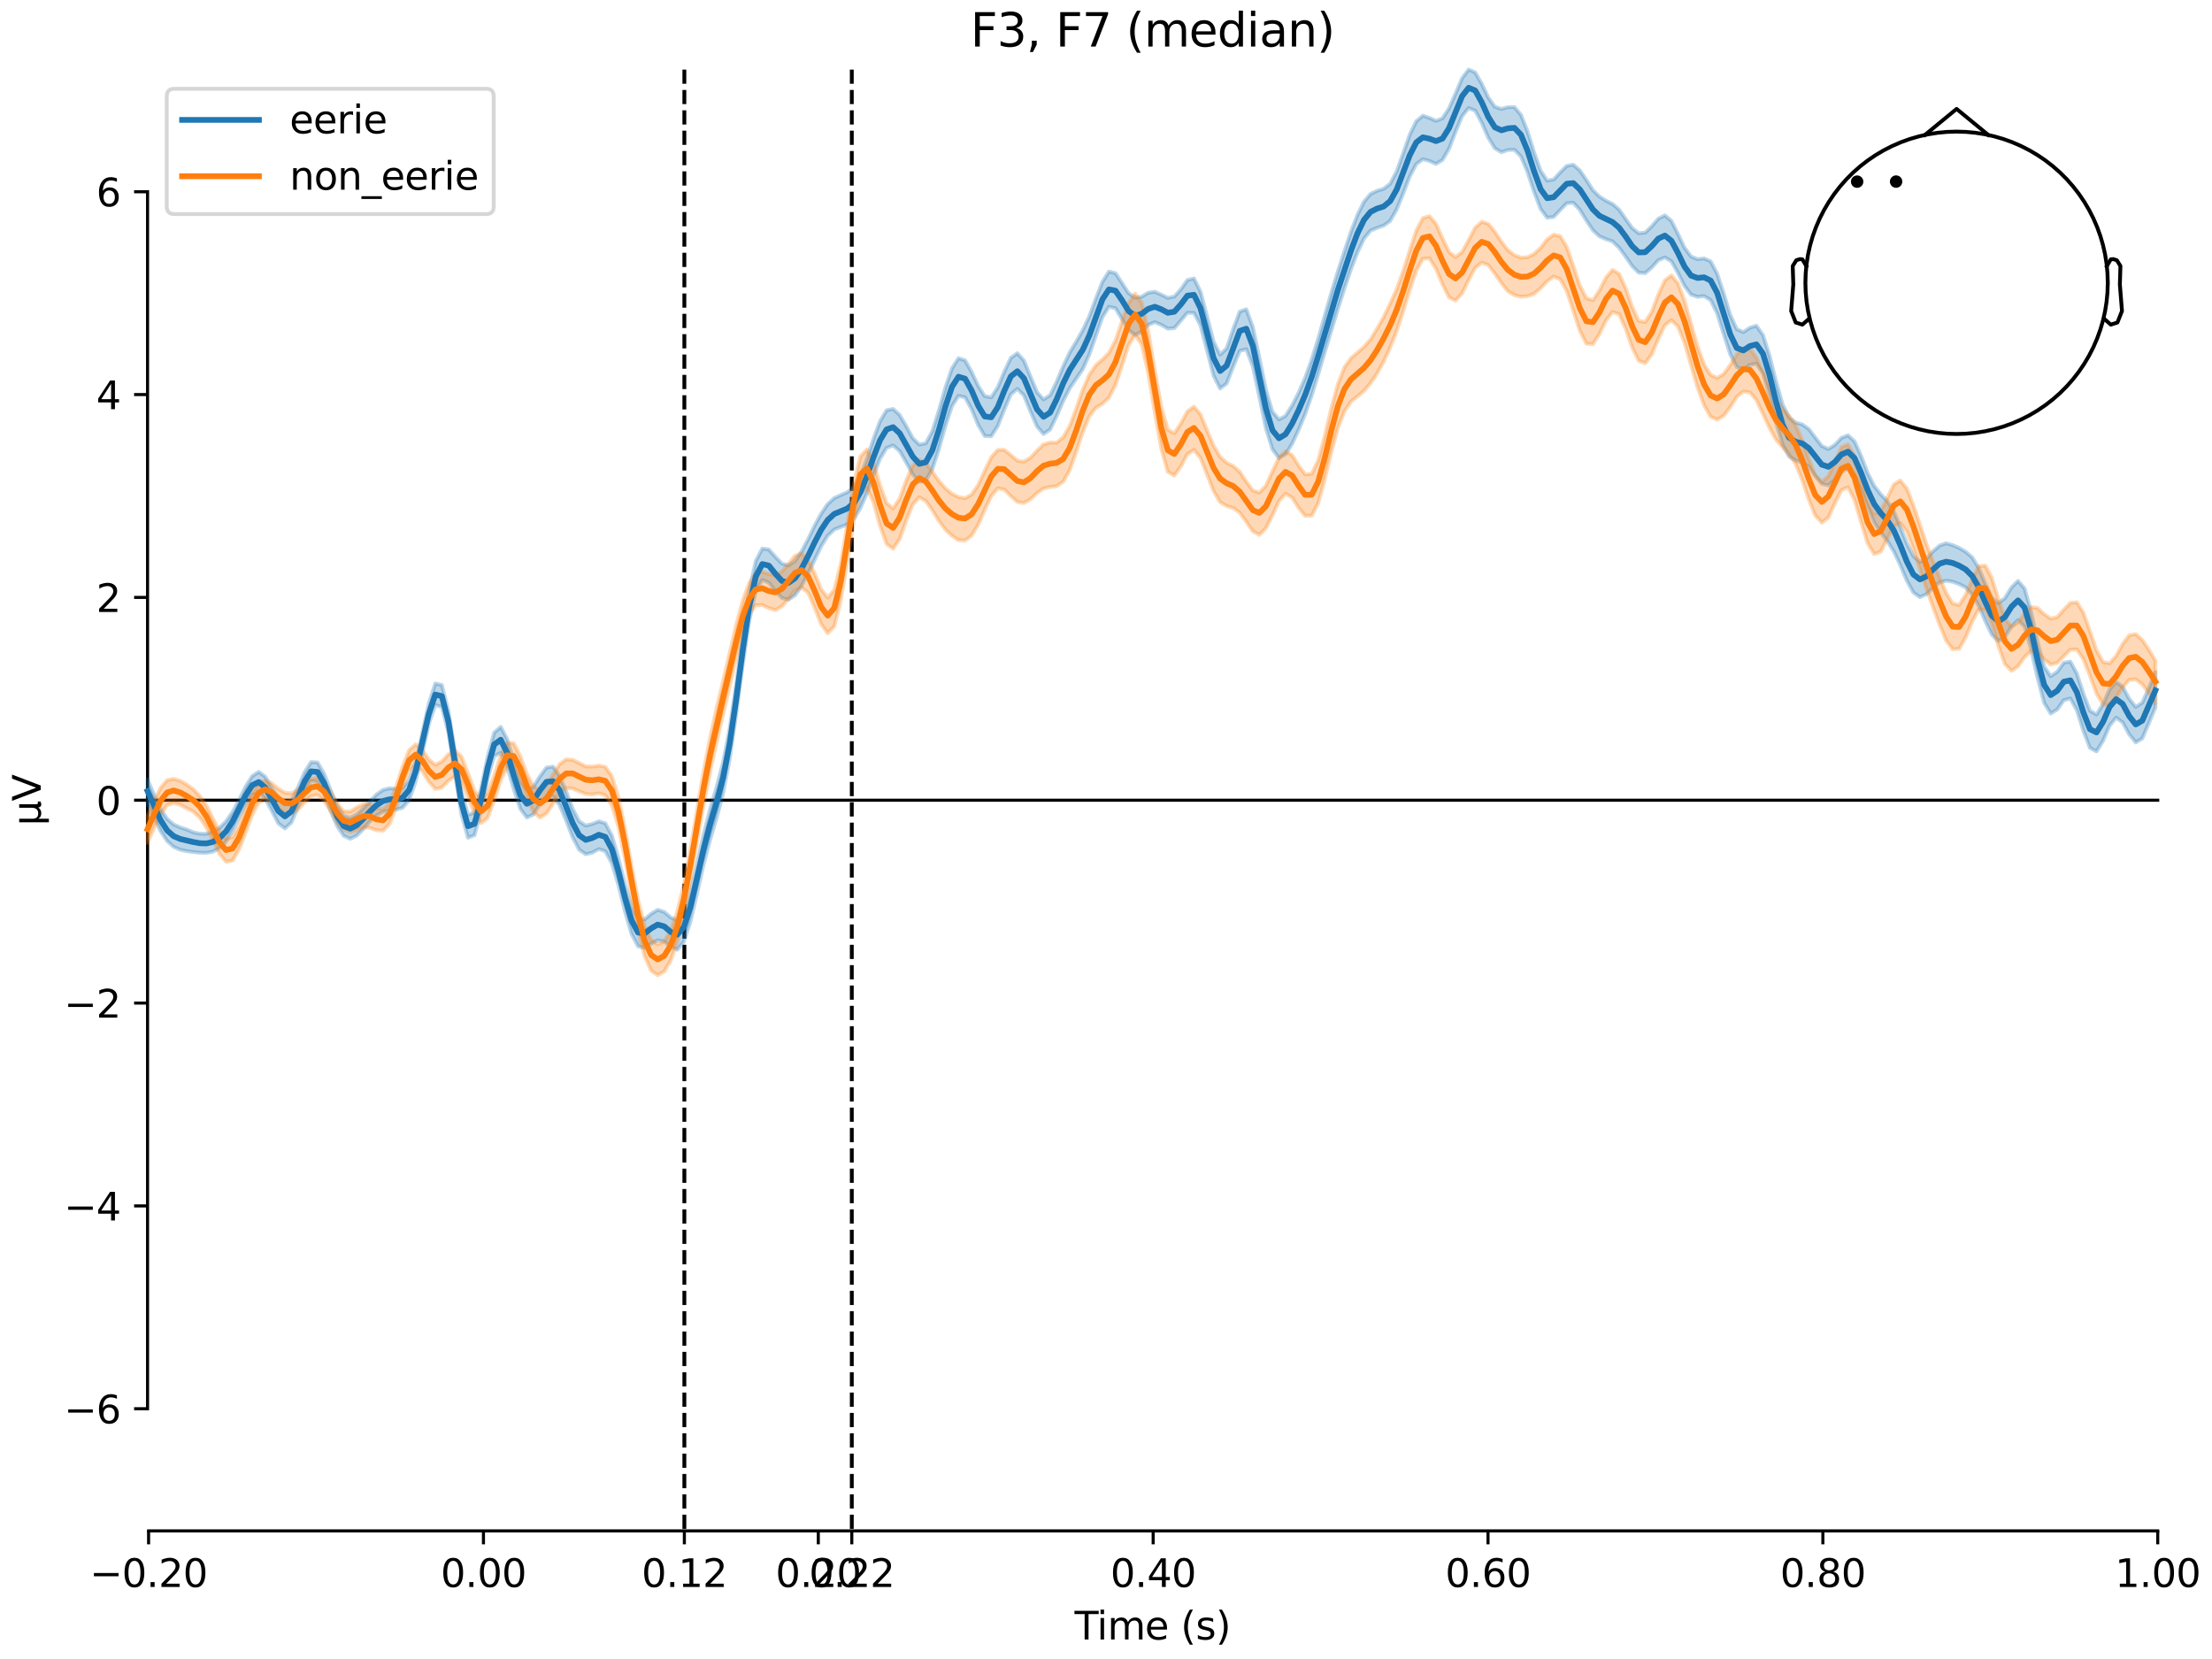 <?xml version="1.0" encoding="utf-8" standalone="no"?>
<!DOCTYPE svg PUBLIC "-//W3C//DTD SVG 1.1//EN"
  "http://www.w3.org/Graphics/SVG/1.1/DTD/svg11.dtd">
<svg xmlns:xlink="http://www.w3.org/1999/xlink" width="576pt" height="432pt" viewBox="0 0 576 432" xmlns="http://www.w3.org/2000/svg" version="1.1">
 <defs>
  <style type="text/css">*{stroke-linejoin: round; stroke-linecap: butt}</style>
 </defs>
 <g id="figure_1">
  <g id="patch_1">
   <path d="M 0 432 
L 576 432 
L 576 0 
L 0 0 
z
" style="fill: #ffffff"/>
  </g>
  <g id="axes_1">
   <g id="patch_2">
    <path d="M 38.421 398.644 
L 561.867 398.644 
L 561.867 18.118 
L 38.421 18.118 
L 38.421 398.644 
z
" style="fill: none; opacity: 0"/>
   </g>
   <g id="patch_3">
    <path d="M 38.421 366.832 
L 38.421 49.93 
" style="fill: none; stroke: #000000; stroke-width: 0.8; stroke-linejoin: miter; stroke-linecap: square"/>
   </g>
   <g id="LineCollection_1">
    <path d="M 178.206 18.118 
L 178.206 398.644 
" clip-path="url(#pfcee8c0828)" style="fill: none; stroke-dasharray: 3.7,1.6; stroke-dashoffset: 0; stroke: #000000"/>
    <path d="M 221.804 18.118 
L 221.804 398.644 
" clip-path="url(#pfcee8c0828)" style="fill: none; stroke-dasharray: 3.7,1.6; stroke-dashoffset: 0; stroke: #000000"/>
   </g>
   <g id="matplotlib.axis_1">
    <g id="xtick_1">
     <g id="line2d_1">
      <defs>
       <path id="m1e3689c7e2" d="M 0 0 
L 0 3.5 
" style="stroke: #000000; stroke-width: 0.8"/>
      </defs>
      <g>
       <use xlink:href="#m1e3689c7e2" x="38.693" y="398.644" style="stroke: #000000; stroke-width: 0.8"/>
      </g>
     </g>
     <g id="text_1">
      <!-- −0.20 -->
      <g transform="translate(23.37 413.242) scale(0.1 -0.1)">
       <defs>
        <path id="DejaVuSans-2212" d="M 678 2272 
L 4684 2272 
L 4684 1741 
L 678 1741 
L 678 2272 
z
" transform="scale(0.016)"/>
        <path id="DejaVuSans-30" d="M 2034 4250 
Q 1547 4250 1301 3770 
Q 1056 3291 1056 2328 
Q 1056 1369 1301 889 
Q 1547 409 2034 409 
Q 2525 409 2770 889 
Q 3016 1369 3016 2328 
Q 3016 3291 2770 3770 
Q 2525 4250 2034 4250 
z
M 2034 4750 
Q 2819 4750 3233 4129 
Q 3647 3509 3647 2328 
Q 3647 1150 3233 529 
Q 2819 -91 2034 -91 
Q 1250 -91 836 529 
Q 422 1150 422 2328 
Q 422 3509 836 4129 
Q 1250 4750 2034 4750 
z
" transform="scale(0.016)"/>
        <path id="DejaVuSans-2e" d="M 684 794 
L 1344 794 
L 1344 0 
L 684 0 
L 684 794 
z
" transform="scale(0.016)"/>
        <path id="DejaVuSans-32" d="M 1228 531 
L 3431 531 
L 3431 0 
L 469 0 
L 469 531 
Q 828 903 1448 1529 
Q 2069 2156 2228 2338 
Q 2531 2678 2651 2914 
Q 2772 3150 2772 3378 
Q 2772 3750 2511 3984 
Q 2250 4219 1831 4219 
Q 1534 4219 1204 4116 
Q 875 4013 500 3803 
L 500 4441 
Q 881 4594 1212 4672 
Q 1544 4750 1819 4750 
Q 2544 4750 2975 4387 
Q 3406 4025 3406 3419 
Q 3406 3131 3298 2873 
Q 3191 2616 2906 2266 
Q 2828 2175 2409 1742 
Q 1991 1309 1228 531 
z
" transform="scale(0.016)"/>
       </defs>
       <use xlink:href="#DejaVuSans-2212"/>
       <use xlink:href="#DejaVuSans-30" transform="translate(83.789 0)"/>
       <use xlink:href="#DejaVuSans-2e" transform="translate(147.412 0)"/>
       <use xlink:href="#DejaVuSans-32" transform="translate(179.199 0)"/>
       <use xlink:href="#DejaVuSans-30" transform="translate(242.822 0)"/>
      </g>
     </g>
    </g>
    <g id="xtick_2">
     <g id="line2d_2">
      <g>
       <use xlink:href="#m1e3689c7e2" x="125.889" y="398.644" style="stroke: #000000; stroke-width: 0.8"/>
      </g>
     </g>
     <g id="text_2">
      <!-- 0.00 -->
      <g transform="translate(114.756 413.242) scale(0.1 -0.1)">
       <use xlink:href="#DejaVuSans-30"/>
       <use xlink:href="#DejaVuSans-2e" transform="translate(63.623 0)"/>
       <use xlink:href="#DejaVuSans-30" transform="translate(95.41 0)"/>
       <use xlink:href="#DejaVuSans-30" transform="translate(159.033 0)"/>
      </g>
     </g>
    </g>
    <g id="xtick_3">
     <g id="line2d_3">
      <g>
       <use xlink:href="#m1e3689c7e2" x="178.206" y="398.644" style="stroke: #000000; stroke-width: 0.8"/>
      </g>
     </g>
     <g id="text_3">
      <!-- 0.12 -->
      <g transform="translate(167.073 413.242) scale(0.1 -0.1)">
       <defs>
        <path id="DejaVuSans-31" d="M 794 531 
L 1825 531 
L 1825 4091 
L 703 3866 
L 703 4441 
L 1819 4666 
L 2450 4666 
L 2450 531 
L 3481 531 
L 3481 0 
L 794 0 
L 794 531 
z
" transform="scale(0.016)"/>
       </defs>
       <use xlink:href="#DejaVuSans-30"/>
       <use xlink:href="#DejaVuSans-2e" transform="translate(63.623 0)"/>
       <use xlink:href="#DejaVuSans-31" transform="translate(95.41 0)"/>
       <use xlink:href="#DejaVuSans-32" transform="translate(159.033 0)"/>
      </g>
     </g>
    </g>
    <g id="xtick_4">
     <g id="line2d_4">
      <g>
       <use xlink:href="#m1e3689c7e2" x="213.084" y="398.644" style="stroke: #000000; stroke-width: 0.8"/>
      </g>
     </g>
     <g id="text_4">
      <!-- 0.20 -->
      <g transform="translate(201.952 413.242) scale(0.1 -0.1)">
       <use xlink:href="#DejaVuSans-30"/>
       <use xlink:href="#DejaVuSans-2e" transform="translate(63.623 0)"/>
       <use xlink:href="#DejaVuSans-32" transform="translate(95.41 0)"/>
       <use xlink:href="#DejaVuSans-30" transform="translate(159.033 0)"/>
      </g>
     </g>
    </g>
    <g id="xtick_5">
     <g id="line2d_5">
      <g>
       <use xlink:href="#m1e3689c7e2" x="221.804" y="398.644" style="stroke: #000000; stroke-width: 0.8"/>
      </g>
     </g>
     <g id="text_5">
      <!-- 0.22 -->
      <g transform="translate(210.671 413.242) scale(0.1 -0.1)">
       <use xlink:href="#DejaVuSans-30"/>
       <use xlink:href="#DejaVuSans-2e" transform="translate(63.623 0)"/>
       <use xlink:href="#DejaVuSans-32" transform="translate(95.41 0)"/>
       <use xlink:href="#DejaVuSans-32" transform="translate(159.033 0)"/>
      </g>
     </g>
    </g>
    <g id="xtick_6">
     <g id="line2d_6">
      <g>
       <use xlink:href="#m1e3689c7e2" x="300.28" y="398.644" style="stroke: #000000; stroke-width: 0.8"/>
      </g>
     </g>
     <g id="text_6">
      <!-- 0.40 -->
      <g transform="translate(289.147 413.242) scale(0.1 -0.1)">
       <defs>
        <path id="DejaVuSans-34" d="M 2419 4116 
L 825 1625 
L 2419 1625 
L 2419 4116 
z
M 2253 4666 
L 3047 4666 
L 3047 1625 
L 3713 1625 
L 3713 1100 
L 3047 1100 
L 3047 0 
L 2419 0 
L 2419 1100 
L 313 1100 
L 313 1709 
L 2253 4666 
z
" transform="scale(0.016)"/>
       </defs>
       <use xlink:href="#DejaVuSans-30"/>
       <use xlink:href="#DejaVuSans-2e" transform="translate(63.623 0)"/>
       <use xlink:href="#DejaVuSans-34" transform="translate(95.41 0)"/>
       <use xlink:href="#DejaVuSans-30" transform="translate(159.033 0)"/>
      </g>
     </g>
    </g>
    <g id="xtick_7">
     <g id="line2d_7">
      <g>
       <use xlink:href="#m1e3689c7e2" x="387.476" y="398.644" style="stroke: #000000; stroke-width: 0.8"/>
      </g>
     </g>
     <g id="text_7">
      <!-- 0.60 -->
      <g transform="translate(376.343 413.242) scale(0.1 -0.1)">
       <defs>
        <path id="DejaVuSans-36" d="M 2113 2584 
Q 1688 2584 1439 2293 
Q 1191 2003 1191 1497 
Q 1191 994 1439 701 
Q 1688 409 2113 409 
Q 2538 409 2786 701 
Q 3034 994 3034 1497 
Q 3034 2003 2786 2293 
Q 2538 2584 2113 2584 
z
M 3366 4563 
L 3366 3988 
Q 3128 4100 2886 4159 
Q 2644 4219 2406 4219 
Q 1781 4219 1451 3797 
Q 1122 3375 1075 2522 
Q 1259 2794 1537 2939 
Q 1816 3084 2150 3084 
Q 2853 3084 3261 2657 
Q 3669 2231 3669 1497 
Q 3669 778 3244 343 
Q 2819 -91 2113 -91 
Q 1303 -91 875 529 
Q 447 1150 447 2328 
Q 447 3434 972 4092 
Q 1497 4750 2381 4750 
Q 2619 4750 2861 4703 
Q 3103 4656 3366 4563 
z
" transform="scale(0.016)"/>
       </defs>
       <use xlink:href="#DejaVuSans-30"/>
       <use xlink:href="#DejaVuSans-2e" transform="translate(63.623 0)"/>
       <use xlink:href="#DejaVuSans-36" transform="translate(95.41 0)"/>
       <use xlink:href="#DejaVuSans-30" transform="translate(159.033 0)"/>
      </g>
     </g>
    </g>
    <g id="xtick_8">
     <g id="line2d_8">
      <g>
       <use xlink:href="#m1e3689c7e2" x="474.671" y="398.644" style="stroke: #000000; stroke-width: 0.8"/>
      </g>
     </g>
     <g id="text_8">
      <!-- 0.80 -->
      <g transform="translate(463.538 413.242) scale(0.1 -0.1)">
       <defs>
        <path id="DejaVuSans-38" d="M 2034 2216 
Q 1584 2216 1326 1975 
Q 1069 1734 1069 1313 
Q 1069 891 1326 650 
Q 1584 409 2034 409 
Q 2484 409 2743 651 
Q 3003 894 3003 1313 
Q 3003 1734 2745 1975 
Q 2488 2216 2034 2216 
z
M 1403 2484 
Q 997 2584 770 2862 
Q 544 3141 544 3541 
Q 544 4100 942 4425 
Q 1341 4750 2034 4750 
Q 2731 4750 3128 4425 
Q 3525 4100 3525 3541 
Q 3525 3141 3298 2862 
Q 3072 2584 2669 2484 
Q 3125 2378 3379 2068 
Q 3634 1759 3634 1313 
Q 3634 634 3220 271 
Q 2806 -91 2034 -91 
Q 1263 -91 848 271 
Q 434 634 434 1313 
Q 434 1759 690 2068 
Q 947 2378 1403 2484 
z
M 1172 3481 
Q 1172 3119 1398 2916 
Q 1625 2713 2034 2713 
Q 2441 2713 2670 2916 
Q 2900 3119 2900 3481 
Q 2900 3844 2670 4047 
Q 2441 4250 2034 4250 
Q 1625 4250 1398 4047 
Q 1172 3844 1172 3481 
z
" transform="scale(0.016)"/>
       </defs>
       <use xlink:href="#DejaVuSans-30"/>
       <use xlink:href="#DejaVuSans-2e" transform="translate(63.623 0)"/>
       <use xlink:href="#DejaVuSans-38" transform="translate(95.41 0)"/>
       <use xlink:href="#DejaVuSans-30" transform="translate(159.033 0)"/>
      </g>
     </g>
    </g>
    <g id="xtick_9">
     <g id="line2d_9">
      <g>
       <use xlink:href="#m1e3689c7e2" x="561.867" y="398.644" style="stroke: #000000; stroke-width: 0.8"/>
      </g>
     </g>
     <g id="text_9">
      <!-- 1.00 -->
      <g transform="translate(550.734 413.242) scale(0.1 -0.1)">
       <use xlink:href="#DejaVuSans-31"/>
       <use xlink:href="#DejaVuSans-2e" transform="translate(63.623 0)"/>
       <use xlink:href="#DejaVuSans-30" transform="translate(95.41 0)"/>
       <use xlink:href="#DejaVuSans-30" transform="translate(159.033 0)"/>
      </g>
     </g>
    </g>
    <g id="text_10">
     <!-- Time (s) -->
     <g transform="translate(279.815 426.92) scale(0.1 -0.1)">
      <defs>
       <path id="DejaVuSans-54" d="M -19 4666 
L 3928 4666 
L 3928 4134 
L 2272 4134 
L 2272 0 
L 1638 0 
L 1638 4134 
L -19 4134 
L -19 4666 
z
" transform="scale(0.016)"/>
       <path id="DejaVuSans-69" d="M 603 3500 
L 1178 3500 
L 1178 0 
L 603 0 
L 603 3500 
z
M 603 4863 
L 1178 4863 
L 1178 4134 
L 603 4134 
L 603 4863 
z
" transform="scale(0.016)"/>
       <path id="DejaVuSans-6d" d="M 3328 2828 
Q 3544 3216 3844 3400 
Q 4144 3584 4550 3584 
Q 5097 3584 5394 3201 
Q 5691 2819 5691 2113 
L 5691 0 
L 5113 0 
L 5113 2094 
Q 5113 2597 4934 2840 
Q 4756 3084 4391 3084 
Q 3944 3084 3684 2787 
Q 3425 2491 3425 1978 
L 3425 0 
L 2847 0 
L 2847 2094 
Q 2847 2600 2669 2842 
Q 2491 3084 2119 3084 
Q 1678 3084 1418 2786 
Q 1159 2488 1159 1978 
L 1159 0 
L 581 0 
L 581 3500 
L 1159 3500 
L 1159 2956 
Q 1356 3278 1631 3431 
Q 1906 3584 2284 3584 
Q 2666 3584 2933 3390 
Q 3200 3197 3328 2828 
z
" transform="scale(0.016)"/>
       <path id="DejaVuSans-65" d="M 3597 1894 
L 3597 1613 
L 953 1613 
Q 991 1019 1311 708 
Q 1631 397 2203 397 
Q 2534 397 2845 478 
Q 3156 559 3463 722 
L 3463 178 
Q 3153 47 2828 -22 
Q 2503 -91 2169 -91 
Q 1331 -91 842 396 
Q 353 884 353 1716 
Q 353 2575 817 3079 
Q 1281 3584 2069 3584 
Q 2775 3584 3186 3129 
Q 3597 2675 3597 1894 
z
M 3022 2063 
Q 3016 2534 2758 2815 
Q 2500 3097 2075 3097 
Q 1594 3097 1305 2825 
Q 1016 2553 972 2059 
L 3022 2063 
z
" transform="scale(0.016)"/>
       <path id="DejaVuSans-20" transform="scale(0.016)"/>
       <path id="DejaVuSans-28" d="M 1984 4856 
Q 1566 4138 1362 3434 
Q 1159 2731 1159 2009 
Q 1159 1288 1364 580 
Q 1569 -128 1984 -844 
L 1484 -844 
Q 1016 -109 783 600 
Q 550 1309 550 2009 
Q 550 2706 781 3412 
Q 1013 4119 1484 4856 
L 1984 4856 
z
" transform="scale(0.016)"/>
       <path id="DejaVuSans-73" d="M 2834 3397 
L 2834 2853 
Q 2591 2978 2328 3040 
Q 2066 3103 1784 3103 
Q 1356 3103 1142 2972 
Q 928 2841 928 2578 
Q 928 2378 1081 2264 
Q 1234 2150 1697 2047 
L 1894 2003 
Q 2506 1872 2764 1633 
Q 3022 1394 3022 966 
Q 3022 478 2636 193 
Q 2250 -91 1575 -91 
Q 1294 -91 989 -36 
Q 684 19 347 128 
L 347 722 
Q 666 556 975 473 
Q 1284 391 1588 391 
Q 1994 391 2212 530 
Q 2431 669 2431 922 
Q 2431 1156 2273 1281 
Q 2116 1406 1581 1522 
L 1381 1569 
Q 847 1681 609 1914 
Q 372 2147 372 2553 
Q 372 3047 722 3315 
Q 1072 3584 1716 3584 
Q 2034 3584 2315 3537 
Q 2597 3491 2834 3397 
z
" transform="scale(0.016)"/>
       <path id="DejaVuSans-29" d="M 513 4856 
L 1013 4856 
Q 1481 4119 1714 3412 
Q 1947 2706 1947 2009 
Q 1947 1309 1714 600 
Q 1481 -109 1013 -844 
L 513 -844 
Q 928 -128 1133 580 
Q 1338 1288 1338 2009 
Q 1338 2731 1133 3434 
Q 928 4138 513 4856 
z
" transform="scale(0.016)"/>
      </defs>
      <use xlink:href="#DejaVuSans-54"/>
      <use xlink:href="#DejaVuSans-69" transform="translate(57.959 0)"/>
      <use xlink:href="#DejaVuSans-6d" transform="translate(85.742 0)"/>
      <use xlink:href="#DejaVuSans-65" transform="translate(183.154 0)"/>
      <use xlink:href="#DejaVuSans-20" transform="translate(244.678 0)"/>
      <use xlink:href="#DejaVuSans-28" transform="translate(276.465 0)"/>
      <use xlink:href="#DejaVuSans-73" transform="translate(315.479 0)"/>
      <use xlink:href="#DejaVuSans-29" transform="translate(367.578 0)"/>
     </g>
    </g>
   </g>
   <g id="matplotlib.axis_2">
    <g id="ytick_1">
     <g id="line2d_10">
      <defs>
       <path id="m384785f6a0" d="M 0 0 
L -3.5 0 
" style="stroke: #000000; stroke-width: 0.8"/>
      </defs>
      <g>
       <use xlink:href="#m384785f6a0" x="38.421" y="366.832" style="stroke: #000000; stroke-width: 0.8"/>
      </g>
     </g>
     <g id="text_11">
      <!-- −6 -->
      <g transform="translate(16.678 370.631) scale(0.1 -0.1)">
       <use xlink:href="#DejaVuSans-2212"/>
       <use xlink:href="#DejaVuSans-36" transform="translate(83.789 0)"/>
      </g>
     </g>
    </g>
    <g id="ytick_2">
     <g id="line2d_11">
      <g>
       <use xlink:href="#m384785f6a0" x="38.421" y="314.015" style="stroke: #000000; stroke-width: 0.8"/>
      </g>
     </g>
     <g id="text_12">
      <!-- −4 -->
      <g transform="translate(16.678 317.814) scale(0.1 -0.1)">
       <use xlink:href="#DejaVuSans-2212"/>
       <use xlink:href="#DejaVuSans-34" transform="translate(83.789 0)"/>
      </g>
     </g>
    </g>
    <g id="ytick_3">
     <g id="line2d_12">
      <g>
       <use xlink:href="#m384785f6a0" x="38.421" y="261.198" style="stroke: #000000; stroke-width: 0.8"/>
      </g>
     </g>
     <g id="text_13">
      <!-- −2 -->
      <g transform="translate(16.678 264.997) scale(0.1 -0.1)">
       <use xlink:href="#DejaVuSans-2212"/>
       <use xlink:href="#DejaVuSans-32" transform="translate(83.789 0)"/>
      </g>
     </g>
    </g>
    <g id="ytick_4">
     <g id="line2d_13">
      <g>
       <use xlink:href="#m384785f6a0" x="38.421" y="208.381" style="stroke: #000000; stroke-width: 0.8"/>
      </g>
     </g>
     <g id="text_14">
      <!-- 0 -->
      <g transform="translate(25.058 212.18) scale(0.1 -0.1)">
       <use xlink:href="#DejaVuSans-30"/>
      </g>
     </g>
    </g>
    <g id="ytick_5">
     <g id="line2d_14">
      <g>
       <use xlink:href="#m384785f6a0" x="38.421" y="155.564" style="stroke: #000000; stroke-width: 0.8"/>
      </g>
     </g>
     <g id="text_15">
      <!-- 2 -->
      <g transform="translate(25.058 159.363) scale(0.1 -0.1)">
       <use xlink:href="#DejaVuSans-32"/>
      </g>
     </g>
    </g>
    <g id="ytick_6">
     <g id="line2d_15">
      <g>
       <use xlink:href="#m384785f6a0" x="38.421" y="102.747" style="stroke: #000000; stroke-width: 0.8"/>
      </g>
     </g>
     <g id="text_16">
      <!-- 4 -->
      <g transform="translate(25.058 106.546) scale(0.1 -0.1)">
       <use xlink:href="#DejaVuSans-34"/>
      </g>
     </g>
    </g>
    <g id="ytick_7">
     <g id="line2d_16">
      <g>
       <use xlink:href="#m384785f6a0" x="38.421" y="49.93" style="stroke: #000000; stroke-width: 0.8"/>
      </g>
     </g>
     <g id="text_17">
      <!-- 6 -->
      <g transform="translate(25.058 53.729) scale(0.1 -0.1)">
       <use xlink:href="#DejaVuSans-36"/>
      </g>
     </g>
    </g>
    <g id="text_18">
     <!-- µV -->
     <g transform="translate(10.599 214.982) rotate(-90) scale(0.1 -0.1)">
      <defs>
       <path id="DejaVuSans-b5" d="M 544 -1331 
L 544 3500 
L 1119 3500 
L 1119 1325 
Q 1119 872 1334 640 
Q 1550 409 1972 409 
Q 2434 409 2667 671 
Q 2900 934 2900 1459 
L 2900 3500 
L 3475 3500 
L 3475 806 
Q 3475 619 3529 530 
Q 3584 441 3700 441 
Q 3728 441 3778 458 
Q 3828 475 3916 513 
L 3916 50 
Q 3788 -22 3673 -56 
Q 3559 -91 3450 -91 
Q 3234 -91 3106 31 
Q 2978 153 2931 403 
Q 2775 156 2548 32 
Q 2322 -91 2016 -91 
Q 1697 -91 1473 31 
Q 1250 153 1119 397 
L 1119 -1331 
L 544 -1331 
z
" transform="scale(0.016)"/>
       <path id="DejaVuSans-56" d="M 1831 0 
L 50 4666 
L 709 4666 
L 2188 738 
L 3669 4666 
L 4325 4666 
L 2547 0 
L 1831 0 
z
" transform="scale(0.016)"/>
      </defs>
      <use xlink:href="#DejaVuSans-b5"/>
      <use xlink:href="#DejaVuSans-56" transform="translate(63.623 0)"/>
     </g>
    </g>
   </g>
   <g id="patch_4">
    <path d="M 38.693 398.644 
L 561.867 398.644 
" style="fill: none; stroke: #000000; stroke-width: 0.8; stroke-linejoin: miter; stroke-linecap: square"/>
   </g>
   <g id="patch_5">
    <path d="M 38.421 208.381 
L 561.867 208.381 
" style="fill: none; stroke: #000000; stroke-width: 0.8; stroke-linejoin: miter; stroke-linecap: square"/>
   </g>
   <g id="text_19">
    <!-- F3, F7 (median) -->
    <g transform="translate(252.713 12.118) scale(0.12 -0.12)">
     <defs>
      <path id="DejaVuSans-46" d="M 628 4666 
L 3309 4666 
L 3309 4134 
L 1259 4134 
L 1259 2759 
L 3109 2759 
L 3109 2228 
L 1259 2228 
L 1259 0 
L 628 0 
L 628 4666 
z
" transform="scale(0.016)"/>
      <path id="DejaVuSans-33" d="M 2597 2516 
Q 3050 2419 3304 2112 
Q 3559 1806 3559 1356 
Q 3559 666 3084 287 
Q 2609 -91 1734 -91 
Q 1441 -91 1130 -33 
Q 819 25 488 141 
L 488 750 
Q 750 597 1062 519 
Q 1375 441 1716 441 
Q 2309 441 2620 675 
Q 2931 909 2931 1356 
Q 2931 1769 2642 2001 
Q 2353 2234 1838 2234 
L 1294 2234 
L 1294 2753 
L 1863 2753 
Q 2328 2753 2575 2939 
Q 2822 3125 2822 3475 
Q 2822 3834 2567 4026 
Q 2313 4219 1838 4219 
Q 1578 4219 1281 4162 
Q 984 4106 628 3988 
L 628 4550 
Q 988 4650 1302 4700 
Q 1616 4750 1894 4750 
Q 2613 4750 3031 4423 
Q 3450 4097 3450 3541 
Q 3450 3153 3228 2886 
Q 3006 2619 2597 2516 
z
" transform="scale(0.016)"/>
      <path id="DejaVuSans-2c" d="M 750 794 
L 1409 794 
L 1409 256 
L 897 -744 
L 494 -744 
L 750 256 
L 750 794 
z
" transform="scale(0.016)"/>
      <path id="DejaVuSans-37" d="M 525 4666 
L 3525 4666 
L 3525 4397 
L 1831 0 
L 1172 0 
L 2766 4134 
L 525 4134 
L 525 4666 
z
" transform="scale(0.016)"/>
      <path id="DejaVuSans-64" d="M 2906 2969 
L 2906 4863 
L 3481 4863 
L 3481 0 
L 2906 0 
L 2906 525 
Q 2725 213 2448 61 
Q 2172 -91 1784 -91 
Q 1150 -91 751 415 
Q 353 922 353 1747 
Q 353 2572 751 3078 
Q 1150 3584 1784 3584 
Q 2172 3584 2448 3432 
Q 2725 3281 2906 2969 
z
M 947 1747 
Q 947 1113 1208 752 
Q 1469 391 1925 391 
Q 2381 391 2643 752 
Q 2906 1113 2906 1747 
Q 2906 2381 2643 2742 
Q 2381 3103 1925 3103 
Q 1469 3103 1208 2742 
Q 947 2381 947 1747 
z
" transform="scale(0.016)"/>
      <path id="DejaVuSans-61" d="M 2194 1759 
Q 1497 1759 1228 1600 
Q 959 1441 959 1056 
Q 959 750 1161 570 
Q 1363 391 1709 391 
Q 2188 391 2477 730 
Q 2766 1069 2766 1631 
L 2766 1759 
L 2194 1759 
z
M 3341 1997 
L 3341 0 
L 2766 0 
L 2766 531 
Q 2569 213 2275 61 
Q 1981 -91 1556 -91 
Q 1019 -91 701 211 
Q 384 513 384 1019 
Q 384 1609 779 1909 
Q 1175 2209 1959 2209 
L 2766 2209 
L 2766 2266 
Q 2766 2663 2505 2880 
Q 2244 3097 1772 3097 
Q 1472 3097 1187 3025 
Q 903 2953 641 2809 
L 641 3341 
Q 956 3463 1253 3523 
Q 1550 3584 1831 3584 
Q 2591 3584 2966 3190 
Q 3341 2797 3341 1997 
z
" transform="scale(0.016)"/>
      <path id="DejaVuSans-6e" d="M 3513 2113 
L 3513 0 
L 2938 0 
L 2938 2094 
Q 2938 2591 2744 2837 
Q 2550 3084 2163 3084 
Q 1697 3084 1428 2787 
Q 1159 2491 1159 1978 
L 1159 0 
L 581 0 
L 581 3500 
L 1159 3500 
L 1159 2956 
Q 1366 3272 1645 3428 
Q 1925 3584 2291 3584 
Q 2894 3584 3203 3211 
Q 3513 2838 3513 2113 
z
" transform="scale(0.016)"/>
     </defs>
     <use xlink:href="#DejaVuSans-46"/>
     <use xlink:href="#DejaVuSans-33" transform="translate(57.52 0)"/>
     <use xlink:href="#DejaVuSans-2c" transform="translate(121.143 0)"/>
     <use xlink:href="#DejaVuSans-20" transform="translate(152.93 0)"/>
     <use xlink:href="#DejaVuSans-46" transform="translate(184.717 0)"/>
     <use xlink:href="#DejaVuSans-37" transform="translate(242.236 0)"/>
     <use xlink:href="#DejaVuSans-20" transform="translate(305.859 0)"/>
     <use xlink:href="#DejaVuSans-28" transform="translate(337.646 0)"/>
     <use xlink:href="#DejaVuSans-6d" transform="translate(376.66 0)"/>
     <use xlink:href="#DejaVuSans-65" transform="translate(474.072 0)"/>
     <use xlink:href="#DejaVuSans-64" transform="translate(535.596 0)"/>
     <use xlink:href="#DejaVuSans-69" transform="translate(599.072 0)"/>
     <use xlink:href="#DejaVuSans-61" transform="translate(626.855 0)"/>
     <use xlink:href="#DejaVuSans-6e" transform="translate(688.135 0)"/>
     <use xlink:href="#DejaVuSans-29" transform="translate(751.514 0)"/>
    </g>
   </g>
   <g id="legend_1">
    <g id="patch_6">
     <path d="M 45.421 55.753 
L 126.563 55.753 
Q 128.563 55.753 128.563 53.753 
L 128.563 25.118 
Q 128.563 23.118 126.563 23.118 
L 45.421 23.118 
Q 43.421 23.118 43.421 25.118 
L 43.421 53.753 
Q 43.421 55.753 45.421 55.753 
z
" style="fill: #ffffff; opacity: 0.8; stroke: #cccccc; stroke-linejoin: miter"/>
    </g>
    <g id="line2d_17">
     <path d="M 47.421 31.217 
L 57.421 31.217 
L 67.421 31.217 
" style="fill: none; stroke: #1f77b4; stroke-width: 1.5; stroke-linecap: square"/>
    </g>
    <g id="text_20">
     <!-- eerie -->
     <g transform="translate(75.421 34.717) scale(0.1 -0.1)">
      <defs>
       <path id="DejaVuSans-72" d="M 2631 2963 
Q 2534 3019 2420 3045 
Q 2306 3072 2169 3072 
Q 1681 3072 1420 2755 
Q 1159 2438 1159 1844 
L 1159 0 
L 581 0 
L 581 3500 
L 1159 3500 
L 1159 2956 
Q 1341 3275 1631 3429 
Q 1922 3584 2338 3584 
Q 2397 3584 2469 3576 
Q 2541 3569 2628 3553 
L 2631 2963 
z
" transform="scale(0.016)"/>
      </defs>
      <use xlink:href="#DejaVuSans-65"/>
      <use xlink:href="#DejaVuSans-65" transform="translate(61.523 0)"/>
      <use xlink:href="#DejaVuSans-72" transform="translate(123.047 0)"/>
      <use xlink:href="#DejaVuSans-69" transform="translate(164.16 0)"/>
      <use xlink:href="#DejaVuSans-65" transform="translate(191.943 0)"/>
     </g>
    </g>
    <g id="line2d_18">
     <path d="M 47.421 45.895 
L 57.421 45.895 
L 67.421 45.895 
" style="fill: none; stroke: #ff7f0e; stroke-width: 1.5; stroke-linecap: square"/>
    </g>
    <g id="text_21">
     <!-- non_eerie -->
     <g transform="translate(75.421 49.395) scale(0.1 -0.1)">
      <defs>
       <path id="DejaVuSans-6f" d="M 1959 3097 
Q 1497 3097 1228 2736 
Q 959 2375 959 1747 
Q 959 1119 1226 758 
Q 1494 397 1959 397 
Q 2419 397 2687 759 
Q 2956 1122 2956 1747 
Q 2956 2369 2687 2733 
Q 2419 3097 1959 3097 
z
M 1959 3584 
Q 2709 3584 3137 3096 
Q 3566 2609 3566 1747 
Q 3566 888 3137 398 
Q 2709 -91 1959 -91 
Q 1206 -91 779 398 
Q 353 888 353 1747 
Q 353 2609 779 3096 
Q 1206 3584 1959 3584 
z
" transform="scale(0.016)"/>
       <path id="DejaVuSans-5f" d="M 3263 -1063 
L 3263 -1509 
L -63 -1509 
L -63 -1063 
L 3263 -1063 
z
" transform="scale(0.016)"/>
      </defs>
      <use xlink:href="#DejaVuSans-6e"/>
      <use xlink:href="#DejaVuSans-6f" transform="translate(63.379 0)"/>
      <use xlink:href="#DejaVuSans-6e" transform="translate(124.561 0)"/>
      <use xlink:href="#DejaVuSans-5f" transform="translate(187.939 0)"/>
      <use xlink:href="#DejaVuSans-65" transform="translate(237.939 0)"/>
      <use xlink:href="#DejaVuSans-65" transform="translate(299.463 0)"/>
      <use xlink:href="#DejaVuSans-72" transform="translate(360.986 0)"/>
      <use xlink:href="#DejaVuSans-69" transform="translate(402.1 0)"/>
      <use xlink:href="#DejaVuSans-65" transform="translate(429.883 0)"/>
     </g>
    </g>
   </g>
   <g id="FillBetweenPolyCollection_1">
    <defs>
     <path id="m879e91c279" d="M 38.421 -228.997 
L 38.421 -222.866 
L 40.124 -219.107 
L 41.827 -215.565 
L 43.53 -212.981 
L 45.233 -211.476 
L 46.936 -210.714 
L 48.639 -210.373 
L 50.342 -210.127 
L 52.045 -209.967 
L 53.748 -209.918 
L 55.451 -210.248 
L 57.154 -211.156 
L 58.857 -212.834 
L 60.56 -215.647 
L 62.263 -219.17 
L 63.966 -222.575 
L 65.669 -224.988 
L 67.372 -225.562 
L 69.075 -224.014 
L 70.778 -220.841 
L 72.481 -217.595 
L 74.184 -216.278 
L 75.887 -217.83 
L 77.59 -221.781 
L 79.294 -225.941 
L 80.997 -228.65 
L 82.7 -228.327 
L 84.403 -225.271 
L 86.106 -220.825 
L 87.809 -216.878 
L 89.512 -214.348 
L 91.215 -213.59 
L 92.918 -214.423 
L 94.621 -216.123 
L 96.324 -218.103 
L 98.027 -219.649 
L 99.73 -220.561 
L 101.433 -220.971 
L 103.136 -221.183 
L 104.839 -221.662 
L 106.542 -223.679 
L 108.245 -228.507 
L 109.948 -235.64 
L 111.651 -243.41 
L 113.354 -248.469 
L 115.057 -247.864 
L 116.76 -241.315 
L 118.463 -230.454 
L 120.166 -219.934 
L 121.87 -213.856 
L 123.573 -214.527 
L 125.276 -220.803 
L 126.979 -229.183 
L 128.682 -235.13 
L 130.385 -235.969 
L 132.088 -232.35 
L 133.791 -226.471 
L 135.494 -221.384 
L 137.197 -219.11 
L 138.9 -219.932 
L 140.603 -222.587 
L 142.306 -224.578 
L 144.009 -224.624 
L 145.712 -222.38 
L 147.415 -218.345 
L 149.118 -213.956 
L 150.821 -210.73 
L 152.524 -209.563 
L 154.227 -209.982 
L 155.93 -210.9 
L 157.633 -210.344 
L 159.336 -207.182 
L 161.039 -201.546 
L 162.742 -194.695 
L 164.446 -188.817 
L 166.149 -185.585 
L 167.852 -185.151 
L 169.555 -186.258 
L 171.258 -187.156 
L 172.961 -186.845 
L 174.664 -185.425 
L 176.367 -184.701 
L 178.07 -186.739 
L 179.773 -191.969 
L 181.476 -199.201 
L 183.179 -206.744 
L 184.882 -213.225 
L 186.585 -218.963 
L 188.288 -225.409 
L 189.991 -234.262 
L 191.694 -245.959 
L 193.397 -258.942 
L 195.1 -270.357 
L 196.803 -278.032 
L 198.506 -280.984 
L 200.209 -280.275 
L 201.912 -278.064 
L 203.615 -276.262 
L 205.318 -275.876 
L 207.022 -276.994 
L 208.725 -279.416 
L 210.428 -282.639 
L 212.131 -286.233 
L 213.834 -289.75 
L 215.537 -292.511 
L 217.24 -294.122 
L 218.943 -294.79 
L 220.646 -295.458 
L 222.349 -296.917 
L 224.052 -299.735 
L 225.755 -303.61 
L 227.458 -308.179 
L 229.161 -312.568 
L 230.864 -315.369 
L 232.567 -316.01 
L 234.27 -314.543 
L 235.973 -311.578 
L 237.676 -308.465 
L 239.379 -306.515 
L 241.082 -306.85 
L 242.785 -309.872 
L 244.488 -315.088 
L 246.191 -321.135 
L 247.894 -326.246 
L 249.598 -328.928 
L 251.301 -328.524 
L 253.004 -325.422 
L 254.707 -321.366 
L 256.41 -318.482 
L 258.113 -318.396 
L 259.816 -321.077 
L 261.519 -325.364 
L 263.222 -329.334 
L 264.925 -330.741 
L 266.628 -329.022 
L 268.331 -324.846 
L 270.034 -320.952 
L 271.737 -318.994 
L 273.44 -320.149 
L 275.143 -323.637 
L 276.846 -327.571 
L 278.549 -330.885 
L 280.252 -333.394 
L 281.955 -335.886 
L 283.658 -339.683 
L 285.361 -344.561 
L 287.064 -349.411 
L 288.767 -352.129 
L 290.47 -351.729 
L 292.174 -348.919 
L 293.877 -346.03 
L 295.58 -344.76 
L 297.283 -345.646 
L 298.986 -347.391 
L 300.689 -348.108 
L 302.392 -347.425 
L 304.095 -346.423 
L 305.798 -346.559 
L 307.501 -348.52 
L 309.204 -350.556 
L 310.907 -350.522 
L 312.61 -347.267 
L 314.313 -340.73 
L 316.016 -334.157 
L 317.719 -330.844 
L 319.422 -332.145 
L 321.125 -336.497 
L 322.828 -340.619 
L 324.531 -341.071 
L 326.234 -336.62 
L 327.937 -328.666 
L 329.64 -320.465 
L 331.343 -315.019 
L 333.046 -312.697 
L 334.75 -313.699 
L 336.453 -316.418 
L 338.156 -320.076 
L 339.859 -324.157 
L 341.562 -329.032 
L 343.265 -334.569 
L 344.968 -340.304 
L 346.671 -345.927 
L 348.374 -351.526 
L 350.077 -356.845 
L 351.78 -361.866 
L 353.483 -366.295 
L 355.186 -369.874 
L 356.889 -371.95 
L 358.592 -372.665 
L 360.295 -373.265 
L 361.998 -374.478 
L 363.701 -377.468 
L 365.404 -381.653 
L 367.107 -386.057 
L 368.81 -389.282 
L 370.513 -390.549 
L 372.216 -390.096 
L 373.919 -389.318 
L 375.622 -390.343 
L 377.326 -393.264 
L 379.029 -397.69 
L 380.732 -401.772 
L 382.435 -403.866 
L 384.138 -403.182 
L 385.841 -400.029 
L 387.544 -396.164 
L 389.247 -393.4 
L 390.95 -392.37 
L 392.653 -392.948 
L 394.356 -393.011 
L 396.059 -391.243 
L 397.762 -387.2 
L 399.465 -382.059 
L 401.168 -377.617 
L 402.871 -375.305 
L 404.574 -375.521 
L 406.277 -377.319 
L 407.98 -379.085 
L 409.683 -379.205 
L 411.386 -377.355 
L 413.089 -374.593 
L 414.792 -372.045 
L 416.495 -370.458 
L 418.198 -369.727 
L 419.902 -369.146 
L 421.605 -367.505 
L 423.308 -365.191 
L 425.011 -362.702 
L 426.714 -361.009 
L 428.417 -360.893 
L 430.12 -362.353 
L 431.823 -364.246 
L 433.526 -364.977 
L 435.229 -363.952 
L 436.932 -360.949 
L 438.635 -357.572 
L 440.338 -355.292 
L 442.041 -354.712 
L 443.744 -354.907 
L 445.447 -353.852 
L 447.15 -350.399 
L 448.853 -344.997 
L 450.556 -339.735 
L 452.259 -336.396 
L 453.962 -335.783 
L 455.665 -336.972 
L 457.368 -337.282 
L 459.071 -334.746 
L 460.774 -328.92 
L 462.478 -321.915 
L 464.181 -316.23 
L 465.884 -313.096 
L 467.587 -312.102 
L 469.29 -311.54 
L 470.993 -310.476 
L 472.696 -308.045 
L 474.399 -305.99 
L 476.102 -305.611 
L 477.805 -307.097 
L 479.508 -309.136 
L 481.211 -310.027 
L 482.914 -308.334 
L 484.617 -304.469 
L 486.32 -299.976 
L 488.023 -295.97 
L 489.726 -293.323 
L 491.429 -291.166 
L 493.132 -288.442 
L 494.835 -284.844 
L 496.538 -280.788 
L 498.241 -277.711 
L 499.944 -276.505 
L 501.647 -277.282 
L 503.35 -278.904 
L 505.054 -280.332 
L 506.757 -280.794 
L 508.46 -280.536 
L 510.163 -279.908 
L 511.866 -279.04 
L 513.569 -277.122 
L 515.272 -274.218 
L 516.975 -270.252 
L 518.678 -266.713 
L 520.381 -265.067 
L 522.084 -266.109 
L 523.787 -268.861 
L 525.49 -270.519 
L 527.193 -268.778 
L 528.896 -262.874 
L 530.599 -255.405 
L 532.302 -248.96 
L 534.005 -246.204 
L 535.708 -247.257 
L 537.411 -249.675 
L 539.114 -250.124 
L 540.817 -247.032 
L 542.52 -241.667 
L 544.223 -237.246 
L 545.926 -236.33 
L 547.63 -239.093 
L 549.333 -243.037 
L 551.036 -245.14 
L 552.739 -243.885 
L 554.442 -240.771 
L 556.145 -238.685 
L 557.848 -239.699 
L 559.551 -243.682 
L 561.254 -247.753 
L 561.254 -257.005 
L 561.254 -257.005 
L 559.551 -252.831 
L 557.848 -249.02 
L 556.145 -247.917 
L 554.442 -250.018 
L 552.739 -253.193 
L 551.036 -254.423 
L 549.333 -252.517 
L 547.63 -248.671 
L 545.926 -245.933 
L 544.223 -246.927 
L 542.52 -251.327 
L 540.817 -256.585 
L 539.114 -259.719 
L 537.411 -259.428 
L 535.708 -257.067 
L 534.005 -255.897 
L 532.302 -258.389 
L 530.599 -264.889 
L 528.896 -272.748 
L 527.193 -278.746 
L 525.49 -280.72 
L 523.787 -279.042 
L 522.084 -276.239 
L 520.381 -274.933 
L 518.678 -276.351 
L 516.975 -280.003 
L 515.272 -284.019 
L 513.569 -286.832 
L 511.866 -288.305 
L 510.163 -289.32 
L 508.46 -290.041 
L 506.757 -290.527 
L 505.054 -289.924 
L 503.35 -288.425 
L 501.647 -286.507 
L 499.944 -285.712 
L 498.241 -287.179 
L 496.538 -290.489 
L 494.835 -294.78 
L 493.132 -298.933 
L 491.429 -301.53 
L 489.726 -303.283 
L 488.023 -305.483 
L 486.32 -308.85 
L 484.617 -313.288 
L 482.914 -317.072 
L 481.211 -318.645 
L 479.508 -317.967 
L 477.805 -316.144 
L 476.102 -315.07 
L 474.399 -315.844 
L 472.696 -318.053 
L 470.993 -320.286 
L 469.29 -321.483 
L 467.587 -321.975 
L 465.884 -323.263 
L 464.181 -326.703 
L 462.478 -332.651 
L 460.774 -339.409 
L 459.071 -344.769 
L 457.368 -347.162 
L 455.665 -346.65 
L 453.962 -345.518 
L 452.259 -346.281 
L 450.556 -349.968 
L 448.853 -355.534 
L 447.15 -360.725 
L 445.447 -363.928 
L 443.744 -364.701 
L 442.041 -364.502 
L 440.338 -365.208 
L 438.635 -367.507 
L 436.932 -371.104 
L 435.229 -374.471 
L 433.526 -375.914 
L 431.823 -375.044 
L 430.12 -373.078 
L 428.417 -371.428 
L 426.714 -371.247 
L 425.011 -372.619 
L 423.308 -374.988 
L 421.605 -377.427 
L 419.902 -378.874 
L 418.198 -379.726 
L 416.495 -380.808 
L 414.792 -382.477 
L 413.089 -385.136 
L 411.386 -387.629 
L 409.683 -389.103 
L 407.98 -388.795 
L 406.277 -387.11 
L 404.574 -385.258 
L 402.871 -384.969 
L 401.168 -387.564 
L 399.465 -392.311 
L 397.762 -397.775 
L 396.059 -402.079 
L 394.356 -404.107 
L 392.653 -404.078 
L 390.95 -403.624 
L 389.247 -404.2 
L 387.544 -406.609 
L 385.841 -410.171 
L 384.138 -413.132 
L 382.435 -413.882 
L 380.732 -411.656 
L 379.029 -407.639 
L 377.326 -403.793 
L 375.622 -401.193 
L 373.919 -400.52 
L 372.216 -401.308 
L 370.513 -401.87 
L 368.81 -400.446 
L 367.107 -396.977 
L 365.404 -392.097 
L 363.701 -387.369 
L 361.998 -384.148 
L 360.295 -382.843 
L 358.592 -382.305 
L 356.889 -381.497 
L 355.186 -379.479 
L 353.483 -376.045 
L 351.78 -371.619 
L 350.077 -366.525 
L 348.374 -361.284 
L 346.671 -355.724 
L 344.968 -349.798 
L 343.265 -343.801 
L 341.562 -338.318 
L 339.859 -333.615 
L 338.156 -329.717 
L 336.453 -326.394 
L 334.75 -323.694 
L 333.046 -322.781 
L 331.343 -324.785 
L 329.64 -330.478 
L 327.937 -338.843 
L 326.234 -346.843 
L 324.531 -351.469 
L 322.828 -350.845 
L 321.125 -346.321 
L 319.422 -341.281 
L 317.719 -339.644 
L 316.016 -343.041 
L 314.313 -349.605 
L 312.61 -356.054 
L 310.907 -359.489 
L 309.204 -359.075 
L 307.501 -356.661 
L 305.798 -354.779 
L 304.095 -354.425 
L 302.392 -355.256 
L 300.689 -356.022 
L 298.986 -355.766 
L 297.283 -354.725 
L 295.58 -354.475 
L 293.877 -355.663 
L 292.174 -358.28 
L 290.47 -360.858 
L 288.767 -361.277 
L 287.064 -358.606 
L 285.361 -354.24 
L 283.658 -349.623 
L 281.955 -346.024 
L 280.252 -343.019 
L 278.549 -340.211 
L 276.846 -336.582 
L 275.143 -332.544 
L 273.44 -329.065 
L 271.737 -327.994 
L 270.034 -329.883 
L 268.331 -333.979 
L 266.628 -338.11 
L 264.925 -340.015 
L 263.222 -338.809 
L 261.519 -335.219 
L 259.816 -331.119 
L 258.113 -328.515 
L 256.41 -328.857 
L 254.707 -331.511 
L 253.004 -335.164 
L 251.301 -338.156 
L 249.598 -338.722 
L 247.894 -336.083 
L 246.191 -331.098 
L 244.488 -325.111 
L 242.785 -319.726 
L 241.082 -316.565 
L 239.379 -316.22 
L 237.676 -317.897 
L 235.973 -321.044 
L 234.27 -323.945 
L 232.567 -325.511 
L 230.864 -325.165 
L 229.161 -322.299 
L 227.458 -317.713 
L 225.755 -312.591 
L 224.052 -308.102 
L 222.349 -305.172 
L 220.646 -303.831 
L 218.943 -303.082 
L 217.24 -302.304 
L 215.537 -300.747 
L 213.834 -298.246 
L 212.131 -295.126 
L 210.428 -291.58 
L 208.725 -288.389 
L 207.022 -285.921 
L 205.318 -284.77 
L 203.615 -285.237 
L 201.912 -286.986 
L 200.209 -288.907 
L 198.506 -289.158 
L 196.803 -285.92 
L 195.1 -278.05 
L 193.397 -266.62 
L 191.694 -253.759 
L 189.991 -242.195 
L 188.288 -233.492 
L 186.585 -226.986 
L 184.882 -221.202 
L 183.179 -214.596 
L 181.476 -206.916 
L 179.773 -199.523 
L 178.07 -194.306 
L 176.367 -192.349 
L 174.664 -193.087 
L 172.961 -194.537 
L 171.258 -195.084 
L 169.555 -194.037 
L 167.852 -192.593 
L 166.149 -192.839 
L 164.446 -195.952 
L 162.742 -201.714 
L 161.039 -208.57 
L 159.336 -214.382 
L 157.633 -217.613 
L 155.93 -218.122 
L 154.227 -217.43 
L 152.524 -217.014 
L 150.821 -218.128 
L 149.118 -221.399 
L 147.415 -225.895 
L 145.712 -229.991 
L 144.009 -232.362 
L 142.306 -232.128 
L 140.603 -229.846 
L 138.9 -227.159 
L 137.197 -226.316 
L 135.494 -228.673 
L 133.791 -233.752 
L 132.088 -239.47 
L 130.385 -242.713 
L 128.682 -241.226 
L 126.979 -234.981 
L 125.276 -226.673 
L 123.573 -220.406 
L 121.87 -219.839 
L 120.166 -225.776 
L 118.463 -236.273 
L 116.76 -246.894 
L 115.057 -253.613 
L 113.354 -254.019 
L 111.651 -248.801 
L 109.948 -240.994 
L 108.245 -233.639 
L 106.542 -228.851 
L 104.839 -226.834 
L 103.136 -226.618 
L 101.433 -226.725 
L 99.73 -226.296 
L 98.027 -225.104 
L 96.324 -223.309 
L 94.621 -221.564 
L 92.918 -219.948 
L 91.215 -219.035 
L 89.512 -219.582 
L 87.809 -222.109 
L 86.106 -226.22 
L 84.403 -230.507 
L 82.7 -233.445 
L 80.997 -233.542 
L 79.294 -230.879 
L 77.59 -226.891 
L 75.887 -223.655 
L 74.184 -222.565 
L 72.481 -223.961 
L 70.778 -226.879 
L 69.075 -229.749 
L 67.372 -230.997 
L 65.669 -229.893 
L 63.966 -227.18 
L 62.263 -223.686 
L 60.56 -220.532 
L 58.857 -218.107 
L 57.154 -216.433 
L 55.451 -215.53 
L 53.748 -214.873 
L 52.045 -214.905 
L 50.342 -215.267 
L 48.639 -215.992 
L 46.936 -216.541 
L 45.233 -217.305 
L 43.53 -218.748 
L 41.827 -221.257 
L 40.124 -225.032 
L 38.421 -228.997 
z
" style="stroke: #1f77b4; stroke-opacity: 0.3"/>
    </defs>
    <g>
     <use xlink:href="#m879e91c279" x="0" y="432" style="fill: #1f77b4; fill-opacity: 0.3; stroke: #1f77b4; stroke-opacity: 0.3"/>
    </g>
   </g>
   <g id="FillBetweenPolyCollection_2">
    <defs>
     <path id="m545adfb8d7" d="M 38.421 -219.488 
L 38.421 -212.533 
L 40.124 -216.451 
L 41.827 -220.009 
L 43.53 -222.334 
L 45.233 -222.895 
L 46.936 -222.433 
L 48.639 -221.487 
L 50.342 -220.662 
L 52.045 -219.069 
L 53.748 -216.525 
L 55.451 -213.132 
L 57.154 -209.68 
L 58.857 -207.606 
L 60.56 -207.934 
L 62.263 -210.836 
L 63.966 -215.275 
L 65.669 -219.838 
L 67.372 -223.031 
L 69.075 -223.982 
L 70.778 -223.089 
L 72.481 -221.495 
L 74.184 -220.282 
L 75.887 -220.13 
L 77.59 -221.21 
L 79.294 -223.057 
L 80.997 -224.664 
L 82.7 -224.971 
L 84.403 -223.5 
L 86.106 -220.784 
L 87.809 -217.836 
L 89.512 -215.955 
L 91.215 -215.288 
L 92.918 -215.771 
L 94.621 -216.556 
L 96.324 -216.426 
L 98.027 -215.813 
L 99.73 -215.687 
L 101.433 -217.456 
L 103.136 -221.733 
L 104.839 -226.98 
L 106.542 -231.345 
L 108.245 -232.758 
L 109.948 -231.236 
L 111.651 -228.49 
L 113.354 -226.547 
L 115.057 -226.936 
L 116.76 -228.705 
L 118.463 -229.819 
L 120.166 -228.459 
L 121.87 -224.505 
L 123.573 -220.047 
L 125.276 -217.683 
L 126.979 -219.021 
L 128.682 -223.553 
L 130.385 -228.891 
L 132.088 -232.215 
L 133.791 -232.016 
L 135.494 -228.816 
L 137.197 -224.201 
L 138.9 -220.57 
L 140.603 -219.112 
L 142.306 -220.159 
L 144.009 -222.754 
L 145.712 -225.419 
L 147.415 -226.777 
L 149.118 -226.69 
L 150.821 -225.953 
L 152.524 -225.266 
L 154.227 -225.113 
L 155.93 -225.432 
L 157.633 -224.906 
L 159.336 -222.276 
L 161.039 -216.752 
L 162.742 -208.381 
L 164.446 -198.691 
L 166.149 -189.772 
L 167.852 -183.076 
L 169.555 -179.238 
L 171.258 -178.054 
L 172.961 -179.071 
L 174.664 -181.924 
L 176.367 -186.791 
L 178.07 -193.762 
L 179.773 -202.858 
L 181.476 -212.668 
L 183.179 -222.314 
L 184.882 -231.009 
L 186.585 -238.696 
L 188.288 -246.052 
L 189.991 -253.292 
L 191.694 -260.652 
L 193.397 -267.26 
L 195.1 -272.156 
L 196.803 -274.402 
L 198.506 -274.462 
L 200.209 -273.645 
L 201.912 -273.142 
L 203.615 -274.11 
L 205.318 -276.066 
L 207.022 -278.256 
L 208.725 -279.031 
L 210.428 -277.676 
L 212.131 -273.746 
L 213.834 -269.451 
L 215.537 -267.109 
L 217.24 -268.9 
L 218.943 -275.724 
L 220.646 -285.962 
L 222.349 -296.371 
L 224.052 -303.469 
L 225.755 -304.941 
L 227.458 -301.228 
L 229.161 -295.091 
L 230.864 -290.363 
L 232.567 -289.115 
L 234.27 -291.625 
L 235.973 -296.422 
L 237.676 -300.65 
L 239.379 -302.538 
L 241.082 -301.546 
L 242.785 -299.123 
L 244.488 -296.357 
L 246.191 -294.062 
L 247.894 -292.496 
L 249.598 -291.333 
L 251.301 -291.273 
L 253.004 -292.549 
L 254.707 -295.378 
L 256.41 -299.267 
L 258.113 -302.841 
L 259.816 -304.847 
L 261.519 -304.531 
L 263.222 -302.814 
L 264.925 -301.291 
L 266.628 -301.023 
L 268.331 -302.004 
L 270.034 -303.628 
L 271.737 -304.789 
L 273.44 -305.21 
L 275.143 -305.403 
L 276.846 -306.58 
L 278.549 -309.565 
L 280.252 -314.379 
L 281.955 -319.497 
L 283.658 -323.625 
L 285.361 -325.825 
L 287.064 -326.852 
L 288.767 -328.496 
L 290.47 -331.79 
L 292.174 -336.865 
L 293.877 -342.138 
L 295.58 -344.789 
L 297.283 -342.365 
L 298.986 -334.897 
L 300.689 -324.754 
L 302.392 -315.185 
L 304.095 -309.142 
L 305.798 -308.178 
L 307.501 -310.598 
L 309.204 -313.789 
L 310.907 -314.84 
L 312.61 -312.732 
L 314.313 -308.477 
L 316.016 -304.118 
L 317.719 -301.269 
L 319.422 -300.236 
L 321.125 -299.735 
L 322.828 -298.493 
L 324.531 -296.126 
L 326.234 -293.647 
L 327.937 -292.753 
L 329.64 -294.498 
L 331.343 -297.855 
L 333.046 -301.547 
L 334.75 -303.462 
L 336.453 -302.421 
L 338.156 -299.782 
L 339.859 -297.667 
L 341.562 -297.742 
L 343.265 -301.038 
L 344.968 -307.27 
L 346.671 -314.241 
L 348.374 -320.521 
L 350.077 -324.878 
L 351.78 -327.448 
L 353.483 -328.796 
L 355.186 -330.219 
L 356.889 -332.268 
L 358.592 -334.736 
L 360.295 -337.865 
L 361.998 -341.555 
L 363.701 -345.848 
L 365.404 -351.012 
L 367.107 -356.539 
L 368.81 -361.564 
L 370.513 -364.627 
L 372.216 -364.732 
L 373.919 -362.039 
L 375.622 -357.972 
L 377.326 -354.591 
L 379.029 -353.728 
L 380.732 -355.609 
L 382.435 -359.143 
L 384.138 -362.266 
L 385.841 -363.617 
L 387.544 -362.981 
L 389.247 -360.787 
L 390.95 -358.293 
L 392.653 -356.183 
L 394.356 -355.141 
L 396.059 -354.757 
L 397.762 -354.872 
L 399.465 -355.507 
L 401.168 -356.963 
L 402.871 -358.76 
L 404.574 -359.984 
L 406.277 -359.28 
L 407.98 -356.21 
L 409.683 -351.11 
L 411.386 -345.868 
L 413.089 -342.51 
L 414.792 -342.378 
L 416.495 -345.064 
L 418.198 -348.572 
L 419.902 -350.775 
L 421.605 -350.208 
L 423.308 -346.398 
L 425.011 -341.568 
L 426.714 -338.062 
L 428.417 -337.446 
L 430.12 -339.736 
L 431.823 -343.762 
L 433.526 -347.321 
L 435.229 -348.618 
L 436.932 -346.992 
L 438.635 -342.762 
L 440.338 -336.942 
L 442.041 -331.131 
L 443.744 -326.46 
L 445.447 -323.48 
L 447.15 -322.732 
L 448.853 -323.757 
L 450.556 -326.004 
L 452.259 -328.685 
L 453.962 -330.043 
L 455.665 -329.843 
L 457.368 -327.806 
L 459.071 -324.25 
L 460.774 -320.576 
L 462.478 -317.511 
L 464.181 -315.527 
L 465.884 -313.767 
L 467.587 -311.168 
L 469.29 -307.02 
L 470.993 -301.984 
L 472.696 -297.772 
L 474.399 -295.912 
L 476.102 -297.224 
L 477.805 -300.995 
L 479.508 -304.39 
L 481.211 -305.13 
L 482.914 -301.84 
L 484.617 -296.067 
L 486.32 -290.548 
L 488.023 -287.737 
L 489.726 -288.339 
L 491.429 -291.678 
L 493.132 -294.917 
L 494.835 -295.778 
L 496.538 -293.575 
L 498.241 -289.071 
L 499.944 -283.8 
L 501.647 -278.7 
L 503.35 -273.928 
L 505.054 -269.383 
L 506.757 -265.235 
L 508.46 -262.941 
L 510.163 -263.062 
L 511.866 -266.094 
L 513.569 -270.178 
L 515.272 -273.331 
L 516.975 -273.113 
L 518.678 -269.495 
L 520.381 -263.794 
L 522.084 -259.083 
L 523.787 -257.322 
L 525.49 -258.488 
L 527.193 -260.915 
L 528.896 -262.477 
L 530.599 -262.024 
L 532.302 -260.319 
L 534.005 -258.961 
L 535.708 -259.393 
L 537.411 -261.118 
L 539.114 -262.818 
L 540.817 -262.886 
L 542.52 -260.379 
L 544.223 -256.019 
L 545.926 -251.405 
L 547.63 -248.558 
L 549.333 -248.411 
L 551.036 -250.437 
L 552.739 -252.964 
L 554.442 -254.977 
L 556.145 -255.114 
L 557.848 -253.794 
L 559.551 -251.53 
L 561.254 -248.824 
L 561.254 -259.971 
L 561.254 -259.971 
L 559.551 -262.843 
L 557.848 -265.339 
L 556.145 -266.884 
L 554.442 -266.565 
L 552.739 -264.294 
L 551.036 -261.198 
L 549.333 -259.277 
L 547.63 -259.6 
L 545.926 -262.669 
L 544.223 -267.59 
L 542.52 -272.412 
L 540.817 -275.159 
L 539.114 -275.002 
L 537.411 -273.231 
L 535.708 -271.319 
L 534.005 -270.91 
L 532.302 -272.061 
L 530.599 -273.672 
L 528.896 -273.913 
L 527.193 -272.279 
L 525.49 -269.879 
L 523.787 -268.795 
L 522.084 -270.941 
L 520.381 -275.977 
L 518.678 -281.451 
L 516.975 -284.709 
L 515.272 -284.58 
L 513.569 -281.165 
L 511.866 -277.13 
L 510.163 -274.45 
L 508.46 -274.857 
L 506.757 -277.64 
L 505.054 -281.691 
L 503.35 -285.941 
L 501.647 -290.314 
L 499.944 -295.368 
L 498.241 -300.41 
L 496.538 -304.815 
L 494.835 -306.895 
L 493.132 -305.842 
L 491.429 -302.311 
L 489.726 -298.927 
L 488.023 -298.255 
L 486.32 -301.487 
L 484.617 -307.467 
L 482.914 -313.333 
L 481.211 -316.272 
L 479.508 -315.578 
L 477.805 -311.807 
L 476.102 -308.029 
L 474.399 -306.539 
L 472.696 -308.289 
L 470.993 -312.566 
L 469.29 -317.418 
L 467.587 -321.207 
L 465.884 -323.689 
L 464.181 -325.449 
L 462.478 -327.865 
L 460.774 -331.132 
L 459.071 -335.146 
L 457.368 -338.885 
L 455.665 -341.233 
L 453.962 -341.343 
L 452.259 -339.705 
L 450.556 -336.963 
L 448.853 -334.604 
L 447.15 -333.591 
L 445.447 -334.354 
L 443.744 -337.075 
L 442.041 -341.768 
L 440.338 -347.713 
L 438.635 -353.676 
L 436.932 -358.217 
L 435.229 -360.292 
L 433.526 -358.98 
L 431.823 -355.281 
L 430.12 -350.786 
L 428.417 -348.143 
L 426.714 -348.432 
L 425.011 -352.068 
L 423.308 -356.974 
L 421.605 -360.695 
L 419.902 -361.721 
L 418.198 -359.726 
L 416.495 -356.37 
L 414.792 -353.819 
L 413.089 -354.326 
L 411.386 -357.625 
L 409.683 -362.739 
L 407.98 -367.663 
L 406.277 -370.516 
L 404.574 -370.895 
L 402.871 -369.64 
L 401.168 -367.453 
L 399.465 -365.862 
L 397.762 -365.014 
L 396.059 -364.913 
L 394.356 -365.536 
L 392.653 -366.846 
L 390.95 -369.071 
L 389.247 -371.626 
L 387.544 -373.703 
L 385.841 -374.242 
L 384.138 -372.713 
L 382.435 -369.466 
L 380.732 -366.379 
L 379.029 -365.041 
L 377.326 -366.369 
L 375.622 -369.928 
L 373.919 -373.701 
L 372.216 -375.723 
L 370.513 -375.19 
L 368.81 -371.984 
L 367.107 -366.804 
L 365.404 -361.447 
L 363.701 -356.723 
L 361.998 -352.937 
L 360.295 -349.408 
L 358.592 -346.397 
L 356.889 -343.619 
L 355.186 -341.693 
L 353.483 -340.166 
L 351.78 -338.719 
L 350.077 -336.329 
L 348.374 -331.945 
L 346.671 -325.717 
L 344.968 -318.471 
L 343.265 -312.141 
L 341.562 -308.612 
L 339.859 -308.483 
L 338.156 -310.763 
L 336.453 -313.508 
L 334.75 -314.479 
L 333.046 -312.834 
L 331.343 -309.253 
L 329.64 -305.501 
L 327.937 -303.717 
L 326.234 -304.277 
L 324.531 -306.579 
L 322.828 -309.138 
L 321.125 -310.618 
L 319.422 -311.496 
L 317.719 -313.02 
L 316.016 -315.933 
L 314.313 -319.947 
L 312.61 -324.083 
L 310.907 -326.112 
L 309.204 -324.882 
L 307.501 -321.728 
L 305.798 -319.162 
L 304.095 -320.113 
L 302.392 -325.987 
L 300.689 -335.603 
L 298.986 -345.843 
L 297.283 -353.211 
L 295.58 -355.543 
L 293.877 -353.09 
L 292.174 -348.348 
L 290.47 -343.345 
L 288.767 -340.114 
L 287.064 -338.379 
L 285.361 -336.896 
L 283.658 -334.409 
L 281.955 -330.513 
L 280.252 -325.579 
L 278.549 -321.05 
L 276.846 -318.13 
L 275.143 -316.73 
L 273.44 -316.742 
L 271.737 -316.292 
L 270.034 -314.641 
L 268.331 -312.817 
L 266.628 -311.799 
L 264.925 -312.047 
L 263.222 -313.499 
L 261.519 -314.856 
L 259.816 -314.836 
L 258.113 -312.907 
L 256.41 -309.393 
L 254.707 -305.682 
L 253.004 -303.196 
L 251.301 -302.251 
L 249.598 -302.569 
L 247.894 -303.414 
L 246.191 -304.836 
L 244.488 -306.769 
L 242.785 -309.156 
L 241.082 -311.339 
L 239.379 -312.326 
L 237.676 -310.729 
L 235.973 -306.864 
L 234.27 -302.159 
L 232.567 -299.592 
L 230.864 -300.989 
L 229.161 -305.635 
L 227.458 -311.519 
L 225.755 -314.938 
L 224.052 -313.152 
L 222.349 -306.067 
L 220.646 -295.617 
L 218.943 -285.209 
L 217.24 -278.389 
L 215.537 -276.391 
L 213.834 -278.537 
L 212.131 -282.694 
L 210.428 -286.182 
L 208.725 -287.877 
L 207.022 -287.283 
L 205.318 -285.194 
L 203.615 -283.165 
L 201.912 -282.26 
L 200.209 -282.495 
L 198.506 -283.134 
L 196.803 -282.672 
L 195.1 -280.213 
L 193.397 -275.558 
L 191.694 -269.191 
L 189.991 -261.964 
L 188.288 -254.619 
L 186.585 -247.547 
L 184.882 -239.83 
L 183.179 -230.993 
L 181.476 -220.863 
L 179.773 -210.742 
L 178.07 -201.639 
L 176.367 -194.636 
L 174.664 -189.674 
L 172.961 -186.896 
L 171.258 -186.093 
L 169.555 -187.276 
L 167.852 -190.978 
L 166.149 -197.569 
L 164.446 -206.527 
L 162.742 -216.118 
L 161.039 -224.374 
L 159.336 -229.865 
L 157.633 -232.302 
L 155.93 -232.632 
L 154.227 -232.366 
L 152.524 -232.428 
L 150.821 -233.312 
L 149.118 -234.148 
L 147.415 -234.248 
L 145.712 -233.011 
L 144.009 -230.334 
L 142.306 -227.648 
L 140.603 -226.244 
L 138.9 -227.21 
L 137.197 -230.52 
L 135.494 -235.027 
L 133.791 -238.431 
L 132.088 -238.618 
L 130.385 -235.242 
L 128.682 -230.094 
L 126.979 -225.549 
L 125.276 -223.812 
L 123.573 -226.093 
L 121.87 -230.634 
L 120.166 -234.998 
L 118.463 -236.609 
L 116.76 -235.582 
L 115.057 -233.697 
L 113.354 -232.847 
L 111.651 -234.227 
L 109.948 -236.695 
L 108.245 -238.178 
L 106.542 -236.694 
L 104.839 -232.381 
L 103.136 -227.109 
L 101.433 -222.946 
L 99.73 -221.305 
L 98.027 -221.603 
L 96.324 -222.583 
L 94.621 -222.618 
L 92.918 -221.745 
L 91.215 -220.668 
L 89.512 -220.746 
L 87.809 -222.741 
L 86.106 -225.726 
L 84.403 -228.324 
L 82.7 -229.52 
L 80.997 -229.222 
L 79.294 -227.897 
L 77.59 -226.341 
L 75.887 -225.425 
L 74.184 -225.573 
L 72.481 -226.602 
L 70.778 -228.036 
L 69.075 -228.777 
L 67.372 -228.198 
L 65.669 -225.547 
L 63.966 -221.265 
L 62.263 -216.898 
L 60.56 -214.037 
L 58.857 -213.617 
L 57.154 -215.534 
L 55.451 -218.839 
L 53.748 -222.211 
L 52.045 -224.716 
L 50.342 -226.439 
L 48.639 -227.702 
L 46.936 -228.667 
L 45.233 -229.194 
L 43.53 -228.845 
L 41.827 -226.851 
L 40.124 -223.436 
L 38.421 -219.488 
z
" style="stroke: #ff7f0e; stroke-opacity: 0.3"/>
    </defs>
    <g>
     <use xlink:href="#m545adfb8d7" x="0" y="432" style="fill: #ff7f0e; fill-opacity: 0.3; stroke: #ff7f0e; stroke-opacity: 0.3"/>
    </g>
   </g>
   <g id="line2d_19">
    <path d="M 38.421 206.008 
L 41.827 213.593 
L 43.53 216.251 
L 45.233 217.744 
L 46.936 218.465 
L 50.342 219.269 
L 52.045 219.575 
L 53.748 219.624 
L 55.451 219.225 
L 57.154 218.237 
L 58.857 216.501 
L 60.56 213.902 
L 63.966 207.113 
L 65.669 204.467 
L 67.372 203.644 
L 69.075 205.062 
L 72.481 211.2 
L 74.184 212.585 
L 75.887 211.28 
L 77.59 207.702 
L 79.294 203.538 
L 80.997 200.863 
L 82.7 201.028 
L 84.403 203.973 
L 87.809 212.553 
L 89.512 215.128 
L 91.215 215.762 
L 92.918 214.877 
L 94.621 213.189 
L 96.324 211.318 
L 98.027 209.684 
L 99.73 208.574 
L 101.433 208.14 
L 103.136 208.142 
L 104.839 207.735 
L 106.542 205.637 
L 108.245 200.854 
L 111.651 185.91 
L 113.354 180.862 
L 115.057 181.274 
L 116.76 187.895 
L 120.166 209.106 
L 121.87 215.138 
L 123.573 214.501 
L 125.276 208.227 
L 126.979 199.944 
L 128.682 193.871 
L 130.385 192.623 
L 132.088 196.109 
L 133.791 201.956 
L 135.494 207.067 
L 137.197 209.3 
L 138.9 208.398 
L 140.603 205.79 
L 142.306 203.587 
L 144.009 203.426 
L 145.712 205.779 
L 149.118 214.309 
L 150.821 217.506 
L 152.524 218.696 
L 154.227 218.207 
L 155.93 217.368 
L 157.633 217.922 
L 159.336 221.114 
L 161.039 226.891 
L 162.742 233.795 
L 164.446 239.663 
L 166.149 242.822 
L 167.852 243.073 
L 169.555 241.75 
L 171.258 240.76 
L 172.961 241.234 
L 174.664 242.701 
L 176.367 243.369 
L 178.07 241.412 
L 179.773 236.242 
L 183.179 221.306 
L 184.882 214.74 
L 186.585 209.002 
L 188.288 202.542 
L 189.991 193.72 
L 191.694 182.174 
L 193.397 169.369 
L 195.1 157.911 
L 196.803 150.129 
L 198.506 146.882 
L 200.209 147.289 
L 201.912 149.402 
L 203.615 151.277 
L 205.318 151.757 
L 207.022 150.576 
L 208.725 148.074 
L 210.428 144.781 
L 212.131 141.23 
L 213.834 137.94 
L 215.537 135.39 
L 217.24 133.831 
L 220.646 132.411 
L 222.349 130.989 
L 224.052 128.165 
L 225.755 123.94 
L 227.458 119.043 
L 229.161 114.634 
L 230.864 111.823 
L 232.567 111.24 
L 234.27 112.816 
L 237.676 118.894 
L 239.379 120.779 
L 241.082 120.349 
L 242.785 117.222 
L 244.488 111.925 
L 246.191 105.826 
L 247.894 100.711 
L 249.598 98.103 
L 251.301 98.617 
L 253.004 101.67 
L 254.707 105.616 
L 256.41 108.439 
L 258.113 108.654 
L 259.816 106.023 
L 261.519 101.767 
L 263.222 97.996 
L 264.925 96.67 
L 266.628 98.502 
L 270.034 106.582 
L 271.737 108.531 
L 273.44 107.438 
L 275.143 103.988 
L 276.846 99.828 
L 278.549 96.344 
L 281.955 91.068 
L 283.658 87.347 
L 287.064 77.955 
L 288.767 75.363 
L 290.47 75.687 
L 292.174 78.191 
L 293.877 80.966 
L 295.58 82.267 
L 297.283 81.723 
L 298.986 80.442 
L 300.689 79.883 
L 302.392 80.53 
L 304.095 81.446 
L 305.798 81.175 
L 307.501 79.246 
L 309.204 76.984 
L 310.907 76.774 
L 312.61 80.234 
L 316.016 93.276 
L 317.719 96.614 
L 319.422 95.21 
L 322.828 86.167 
L 324.531 85.597 
L 326.234 90.08 
L 329.64 106.325 
L 331.343 112.062 
L 333.046 114.117 
L 334.75 113.088 
L 336.453 110.32 
L 338.156 106.818 
L 339.859 102.822 
L 341.562 98.14 
L 343.265 92.707 
L 348.374 75.507 
L 351.78 65.272 
L 353.483 60.753 
L 355.186 57.249 
L 356.889 55.167 
L 358.592 54.311 
L 360.295 53.776 
L 361.998 52.365 
L 363.701 49.34 
L 367.107 40.391 
L 368.81 37.063 
L 370.513 35.762 
L 372.216 36.113 
L 373.919 36.741 
L 375.622 36.087 
L 377.326 33.373 
L 380.732 25.039 
L 382.435 22.861 
L 384.138 23.564 
L 385.841 26.643 
L 387.544 30.437 
L 389.247 33.145 
L 390.95 33.925 
L 392.653 33.424 
L 394.356 33.297 
L 396.059 35.103 
L 397.762 39.236 
L 399.465 44.588 
L 401.168 49.245 
L 402.871 51.605 
L 404.574 51.346 
L 407.98 47.848 
L 409.683 47.691 
L 411.386 49.327 
L 414.792 54.531 
L 416.495 56.194 
L 419.902 57.834 
L 421.605 59.287 
L 423.308 61.586 
L 425.011 64.093 
L 426.714 65.718 
L 428.417 65.666 
L 430.12 64.081 
L 431.823 62.126 
L 433.526 61.344 
L 435.229 62.698 
L 436.932 65.86 
L 438.635 69.403 
L 440.338 71.762 
L 442.041 72.386 
L 443.744 72.213 
L 445.447 73.058 
L 447.15 76.267 
L 450.556 87.084 
L 452.259 90.618 
L 453.962 91.253 
L 455.665 90.111 
L 457.368 89.673 
L 459.071 92.077 
L 460.774 97.625 
L 462.478 104.613 
L 464.181 110.568 
L 465.884 113.951 
L 467.587 115.039 
L 469.29 115.454 
L 470.993 116.686 
L 474.399 120.997 
L 476.102 121.554 
L 477.805 120.282 
L 479.508 118.346 
L 481.211 117.616 
L 482.914 119.3 
L 484.617 123.113 
L 486.32 127.589 
L 488.023 131.227 
L 489.726 133.595 
L 491.429 135.487 
L 493.132 138.1 
L 494.835 141.923 
L 496.538 146.237 
L 498.241 149.592 
L 499.944 150.873 
L 501.647 150.081 
L 503.35 148.279 
L 505.054 146.779 
L 506.757 146.262 
L 508.46 146.592 
L 510.163 147.3 
L 511.866 148.284 
L 513.569 150.001 
L 515.272 152.935 
L 516.975 156.812 
L 518.678 160.32 
L 520.381 161.829 
L 522.084 160.669 
L 523.787 157.979 
L 525.49 156.346 
L 527.193 158.19 
L 528.896 164.026 
L 530.599 171.864 
L 532.302 178.354 
L 534.005 180.998 
L 535.708 179.861 
L 537.411 177.516 
L 539.114 177.163 
L 540.817 180.281 
L 542.52 185.561 
L 544.223 189.886 
L 545.926 190.722 
L 547.63 187.973 
L 549.333 184.069 
L 551.036 182.069 
L 552.739 183.313 
L 554.442 186.472 
L 556.145 188.637 
L 557.848 187.65 
L 561.254 179.781 
L 561.254 179.781 
" style="fill: none; stroke: #1f77b4; stroke-width: 1.5; stroke-linecap: square"/>
   </g>
   <g id="line2d_20">
    <path d="M 38.421 215.918 
L 40.124 212.004 
L 41.827 208.47 
L 43.53 206.365 
L 45.233 205.843 
L 46.936 206.36 
L 48.639 207.28 
L 50.342 208.404 
L 52.045 210.041 
L 53.748 212.6 
L 57.154 219.352 
L 58.857 221.351 
L 60.56 220.935 
L 62.263 218.017 
L 65.669 209.252 
L 67.372 206.374 
L 69.075 205.53 
L 70.778 206.362 
L 72.481 207.902 
L 74.184 209.101 
L 75.887 209.247 
L 77.59 208.22 
L 79.294 206.514 
L 80.997 205.044 
L 82.7 204.752 
L 84.403 206.122 
L 86.106 208.818 
L 87.809 211.773 
L 89.512 213.741 
L 91.215 214.113 
L 94.621 212.496 
L 96.324 212.559 
L 98.027 213.357 
L 99.73 213.623 
L 101.433 211.878 
L 103.136 207.692 
L 104.839 202.294 
L 106.542 197.957 
L 108.245 196.5 
L 109.948 197.996 
L 111.651 200.694 
L 113.354 202.325 
L 115.057 201.761 
L 116.76 199.858 
L 118.463 198.78 
L 120.166 200.304 
L 121.87 204.369 
L 123.573 208.925 
L 125.276 211.267 
L 126.979 209.834 
L 128.682 205.254 
L 130.385 199.949 
L 132.088 196.666 
L 133.791 196.889 
L 135.494 200.173 
L 137.197 204.631 
L 138.9 208.093 
L 140.603 209.217 
L 142.306 207.96 
L 145.712 202.828 
L 147.415 201.418 
L 149.118 201.398 
L 152.524 203.033 
L 154.227 203.19 
L 155.93 202.929 
L 157.633 203.341 
L 159.336 205.859 
L 161.039 211.398 
L 162.742 219.701 
L 164.446 229.312 
L 166.149 238.249 
L 167.852 244.905 
L 169.555 248.676 
L 171.258 249.831 
L 172.961 248.903 
L 174.664 246.116 
L 176.367 241.291 
L 178.07 234.231 
L 179.773 225.234 
L 183.179 205.43 
L 184.882 196.643 
L 188.288 181.692 
L 191.694 167.108 
L 193.397 160.576 
L 195.1 155.833 
L 196.803 153.465 
L 198.506 153.192 
L 200.209 153.902 
L 201.912 154.242 
L 203.615 153.331 
L 207.022 149.173 
L 208.725 148.454 
L 210.428 150.088 
L 212.131 153.834 
L 213.834 158.069 
L 215.537 160.304 
L 217.24 158.306 
L 218.943 151.38 
L 222.349 130.548 
L 224.052 123.495 
L 225.755 121.998 
L 227.458 125.603 
L 229.161 131.555 
L 230.864 136.317 
L 232.567 137.453 
L 234.27 134.784 
L 235.973 130.173 
L 237.676 126.164 
L 239.379 124.502 
L 241.082 125.37 
L 242.785 127.736 
L 244.488 130.324 
L 246.191 132.4 
L 247.894 133.877 
L 249.598 134.822 
L 251.301 135.011 
L 253.004 133.921 
L 254.707 131.274 
L 258.113 124.069 
L 259.816 122.082 
L 261.519 122.165 
L 264.925 125.24 
L 266.628 125.599 
L 268.331 124.495 
L 270.034 122.683 
L 271.737 121.262 
L 273.44 120.731 
L 275.143 120.549 
L 276.846 119.503 
L 278.549 116.633 
L 280.252 112.049 
L 281.955 106.924 
L 283.658 102.753 
L 285.361 100.307 
L 287.064 99.052 
L 288.767 97.5 
L 290.47 94.284 
L 293.877 84.335 
L 295.58 81.915 
L 297.283 84.244 
L 298.986 91.572 
L 302.392 111.396 
L 304.095 117.247 
L 305.798 118.215 
L 307.501 115.659 
L 309.204 112.496 
L 310.907 111.437 
L 312.61 113.476 
L 316.016 121.847 
L 317.719 124.626 
L 319.422 125.835 
L 321.125 126.567 
L 322.828 128.037 
L 326.234 132.831 
L 327.937 133.559 
L 329.64 131.817 
L 333.046 124.606 
L 334.75 122.873 
L 336.453 123.805 
L 338.156 126.495 
L 339.859 128.853 
L 341.562 128.8 
L 343.265 125.393 
L 344.968 119.243 
L 346.671 112.075 
L 348.374 105.741 
L 350.077 101.32 
L 351.78 98.777 
L 355.186 95.798 
L 356.889 93.775 
L 358.592 91.152 
L 360.295 88.111 
L 361.998 84.687 
L 363.701 80.641 
L 365.404 75.755 
L 367.107 70.295 
L 368.81 65.231 
L 370.513 61.959 
L 372.216 61.55 
L 373.919 63.982 
L 375.622 67.937 
L 377.326 71.354 
L 379.029 72.511 
L 380.732 70.963 
L 384.138 64.529 
L 385.841 62.966 
L 387.544 63.534 
L 389.247 65.644 
L 390.95 68.185 
L 392.653 70.264 
L 394.356 71.539 
L 396.059 72.091 
L 397.762 72.017 
L 399.465 71.233 
L 401.168 69.697 
L 402.871 67.796 
L 404.574 66.511 
L 406.277 67.045 
L 407.98 70.057 
L 411.386 80.244 
L 413.089 83.641 
L 414.792 83.903 
L 416.495 81.344 
L 418.198 77.81 
L 419.902 75.667 
L 421.605 76.489 
L 423.308 80.16 
L 425.011 84.946 
L 426.714 88.487 
L 428.417 89.102 
L 430.12 86.626 
L 431.823 82.463 
L 433.526 78.778 
L 435.229 77.422 
L 436.932 79.171 
L 438.635 83.589 
L 442.041 95.361 
L 443.744 100.102 
L 445.447 102.982 
L 447.15 103.767 
L 448.853 102.669 
L 450.556 100.323 
L 452.259 97.742 
L 453.962 96.101 
L 455.665 96.3 
L 457.368 98.544 
L 459.071 102.214 
L 460.774 106.156 
L 462.478 109.355 
L 464.181 111.53 
L 465.884 113.331 
L 467.587 115.859 
L 469.29 119.793 
L 470.993 124.671 
L 472.696 128.907 
L 474.399 130.696 
L 476.102 129.252 
L 479.508 122.063 
L 481.211 121.321 
L 482.914 124.433 
L 486.32 136.039 
L 488.023 139.063 
L 489.726 138.305 
L 493.132 131.614 
L 494.835 130.576 
L 496.538 132.663 
L 498.241 137.064 
L 501.647 147.303 
L 505.054 156.411 
L 506.757 160.489 
L 508.46 163.166 
L 510.163 163.253 
L 511.866 160.522 
L 513.569 156.327 
L 515.272 153.15 
L 516.975 153.148 
L 518.678 156.749 
L 520.381 162.283 
L 522.084 167.032 
L 523.787 168.958 
L 525.49 167.906 
L 527.193 165.513 
L 528.896 163.9 
L 530.599 164.153 
L 532.302 165.7 
L 534.005 166.933 
L 535.708 166.567 
L 539.114 162.893 
L 540.817 162.896 
L 542.52 165.602 
L 545.926 175.041 
L 547.63 177.953 
L 549.333 178.145 
L 551.036 176.126 
L 552.739 173.352 
L 554.442 171.354 
L 556.145 171.022 
L 557.848 172.379 
L 559.551 174.82 
L 561.254 177.476 
L 561.254 177.476 
" style="fill: none; stroke: #ff7f0e; stroke-width: 1.5; stroke-linecap: square"/>
   </g>
  </g>
  <g id="axes_2">
   <g id="PathCollection_1">
    <defs>
     <path id="C0_0_2b126630d4" d="M 0 1.118 
C 0.297 1.118 0.581 1 0.791 0.791 
C 1 0.581 1.118 0.297 1.118 -0 
C 1.118 -0.297 1 -0.581 0.791 -0.791 
C 0.581 -1 0.297 -1.118 0 -1.118 
C -0.297 -1.118 -0.581 -1 -0.791 -0.791 
C -1 -0.581 -1.118 -0.297 -1.118 0 
C -1.118 0.297 -1 0.581 -0.791 0.791 
C -0.581 1 -0.297 1.118 0 1.118 
z
"/>
    </defs>
    <g clip-path="url(#p0566b3bd02)">
     <use xlink:href="#C0_0_2b126630d4" x="483.594" y="47.299" style="stroke: #000000"/>
    </g>
    <g clip-path="url(#p0566b3bd02)">
     <use xlink:href="#C0_0_2b126630d4" x="493.741" y="47.286" style="stroke: #000000"/>
    </g>
   </g>
   <g id="matplotlib.axis_3"/>
   <g id="matplotlib.axis_4"/>
   <g id="line2d_21">
    <path d="M 548.859 73.637 
L 548.782 71.165 
L 548.549 68.702 
L 548.162 66.26 
L 547.622 63.846 
L 546.932 61.471 
L 546.095 59.144 
L 545.112 56.874 
L 543.989 54.67 
L 542.73 52.541 
L 541.34 50.496 
L 539.824 48.542 
L 538.189 46.686 
L 536.44 44.938 
L 534.585 43.302 
L 532.631 41.786 
L 530.585 40.396 
L 528.456 39.137 
L 526.252 38.014 
L 523.983 37.032 
L 521.656 36.194 
L 519.28 35.504 
L 516.867 34.965 
L 514.424 34.578 
L 511.962 34.345 
L 509.49 34.267 
L 507.018 34.345 
L 504.555 34.578 
L 502.113 34.965 
L 499.699 35.504 
L 497.324 36.194 
L 494.997 37.032 
L 492.727 38.014 
L 490.523 39.137 
L 488.394 40.396 
L 486.349 41.786 
L 484.395 43.302 
L 482.539 44.938 
L 480.791 46.686 
L 479.155 48.542 
L 477.639 50.496 
L 476.249 52.541 
L 474.99 54.67 
L 473.867 56.874 
L 472.885 59.144 
L 472.047 61.471 
L 471.357 63.846 
L 470.818 66.26 
L 470.431 68.702 
L 470.198 71.165 
L 470.12 73.637 
L 470.198 76.109 
L 470.431 78.571 
L 470.818 81.014 
L 471.357 83.428 
L 472.047 85.803 
L 472.885 88.13 
L 473.867 90.399 
L 474.99 92.603 
L 476.249 94.732 
L 477.639 96.778 
L 479.155 98.732 
L 480.791 100.587 
L 482.539 102.336 
L 484.395 103.971 
L 486.349 105.487 
L 488.394 106.877 
L 490.523 108.136 
L 492.727 109.259 
L 494.997 110.242 
L 497.324 111.079 
L 499.699 111.769 
L 502.113 112.309 
L 504.555 112.696 
L 507.018 112.929 
L 509.49 113.006 
L 511.962 112.929 
L 514.424 112.696 
L 516.867 112.309 
L 519.28 111.769 
L 521.656 111.079 
L 523.983 110.242 
L 526.252 109.259 
L 528.456 108.136 
L 530.585 106.877 
L 532.631 105.487 
L 534.585 103.971 
L 536.44 102.336 
L 538.189 100.587 
L 539.824 98.732 
L 541.34 96.778 
L 542.73 94.732 
L 543.989 92.603 
L 545.112 90.399 
L 546.095 88.13 
L 546.932 85.803 
L 547.622 83.428 
L 548.162 81.014 
L 548.549 78.571 
L 548.782 76.109 
L 548.859 73.637 
" style="fill: none; stroke: #000000; stroke-linecap: square"/>
   </g>
   <g id="line2d_22">
    <path d="M 501.244 35.14 
L 509.49 28.362 
L 517.735 35.14 
" style="fill: none; stroke: #000000; stroke-linecap: square"/>
   </g>
   <g id="line2d_23">
    <path d="M 470.356 69.267 
L 469.333 67.534 
L 468.703 67.471 
L 467.766 67.763 
L 466.821 69.267 
L 466.971 74.07 
L 466.419 80.975 
L 467.601 83.975 
L 469.333 84.534 
L 470.986 83.078 
" style="fill: none; stroke: #000000; stroke-linecap: square"/>
   </g>
   <g id="line2d_24">
    <path d="M 548.623 69.267 
L 549.647 67.534 
L 550.276 67.471 
L 551.213 67.763 
L 552.158 69.267 
L 552.009 74.07 
L 552.56 80.975 
L 551.379 83.975 
L 549.647 84.534 
L 547.993 83.078 
" style="fill: none; stroke: #000000; stroke-linecap: square"/>
   </g>
  </g>
 </g>
 <defs>
  <clipPath id="pfcee8c0828">
   <rect x="38.421" y="18.118" width="523.446" height="380.525"/>
  </clipPath>
  <clipPath id="p0566b3bd02">
   <rect x="462.112" y="24.13" width="94.754" height="93.109"/>
  </clipPath>
 </defs>
</svg>

